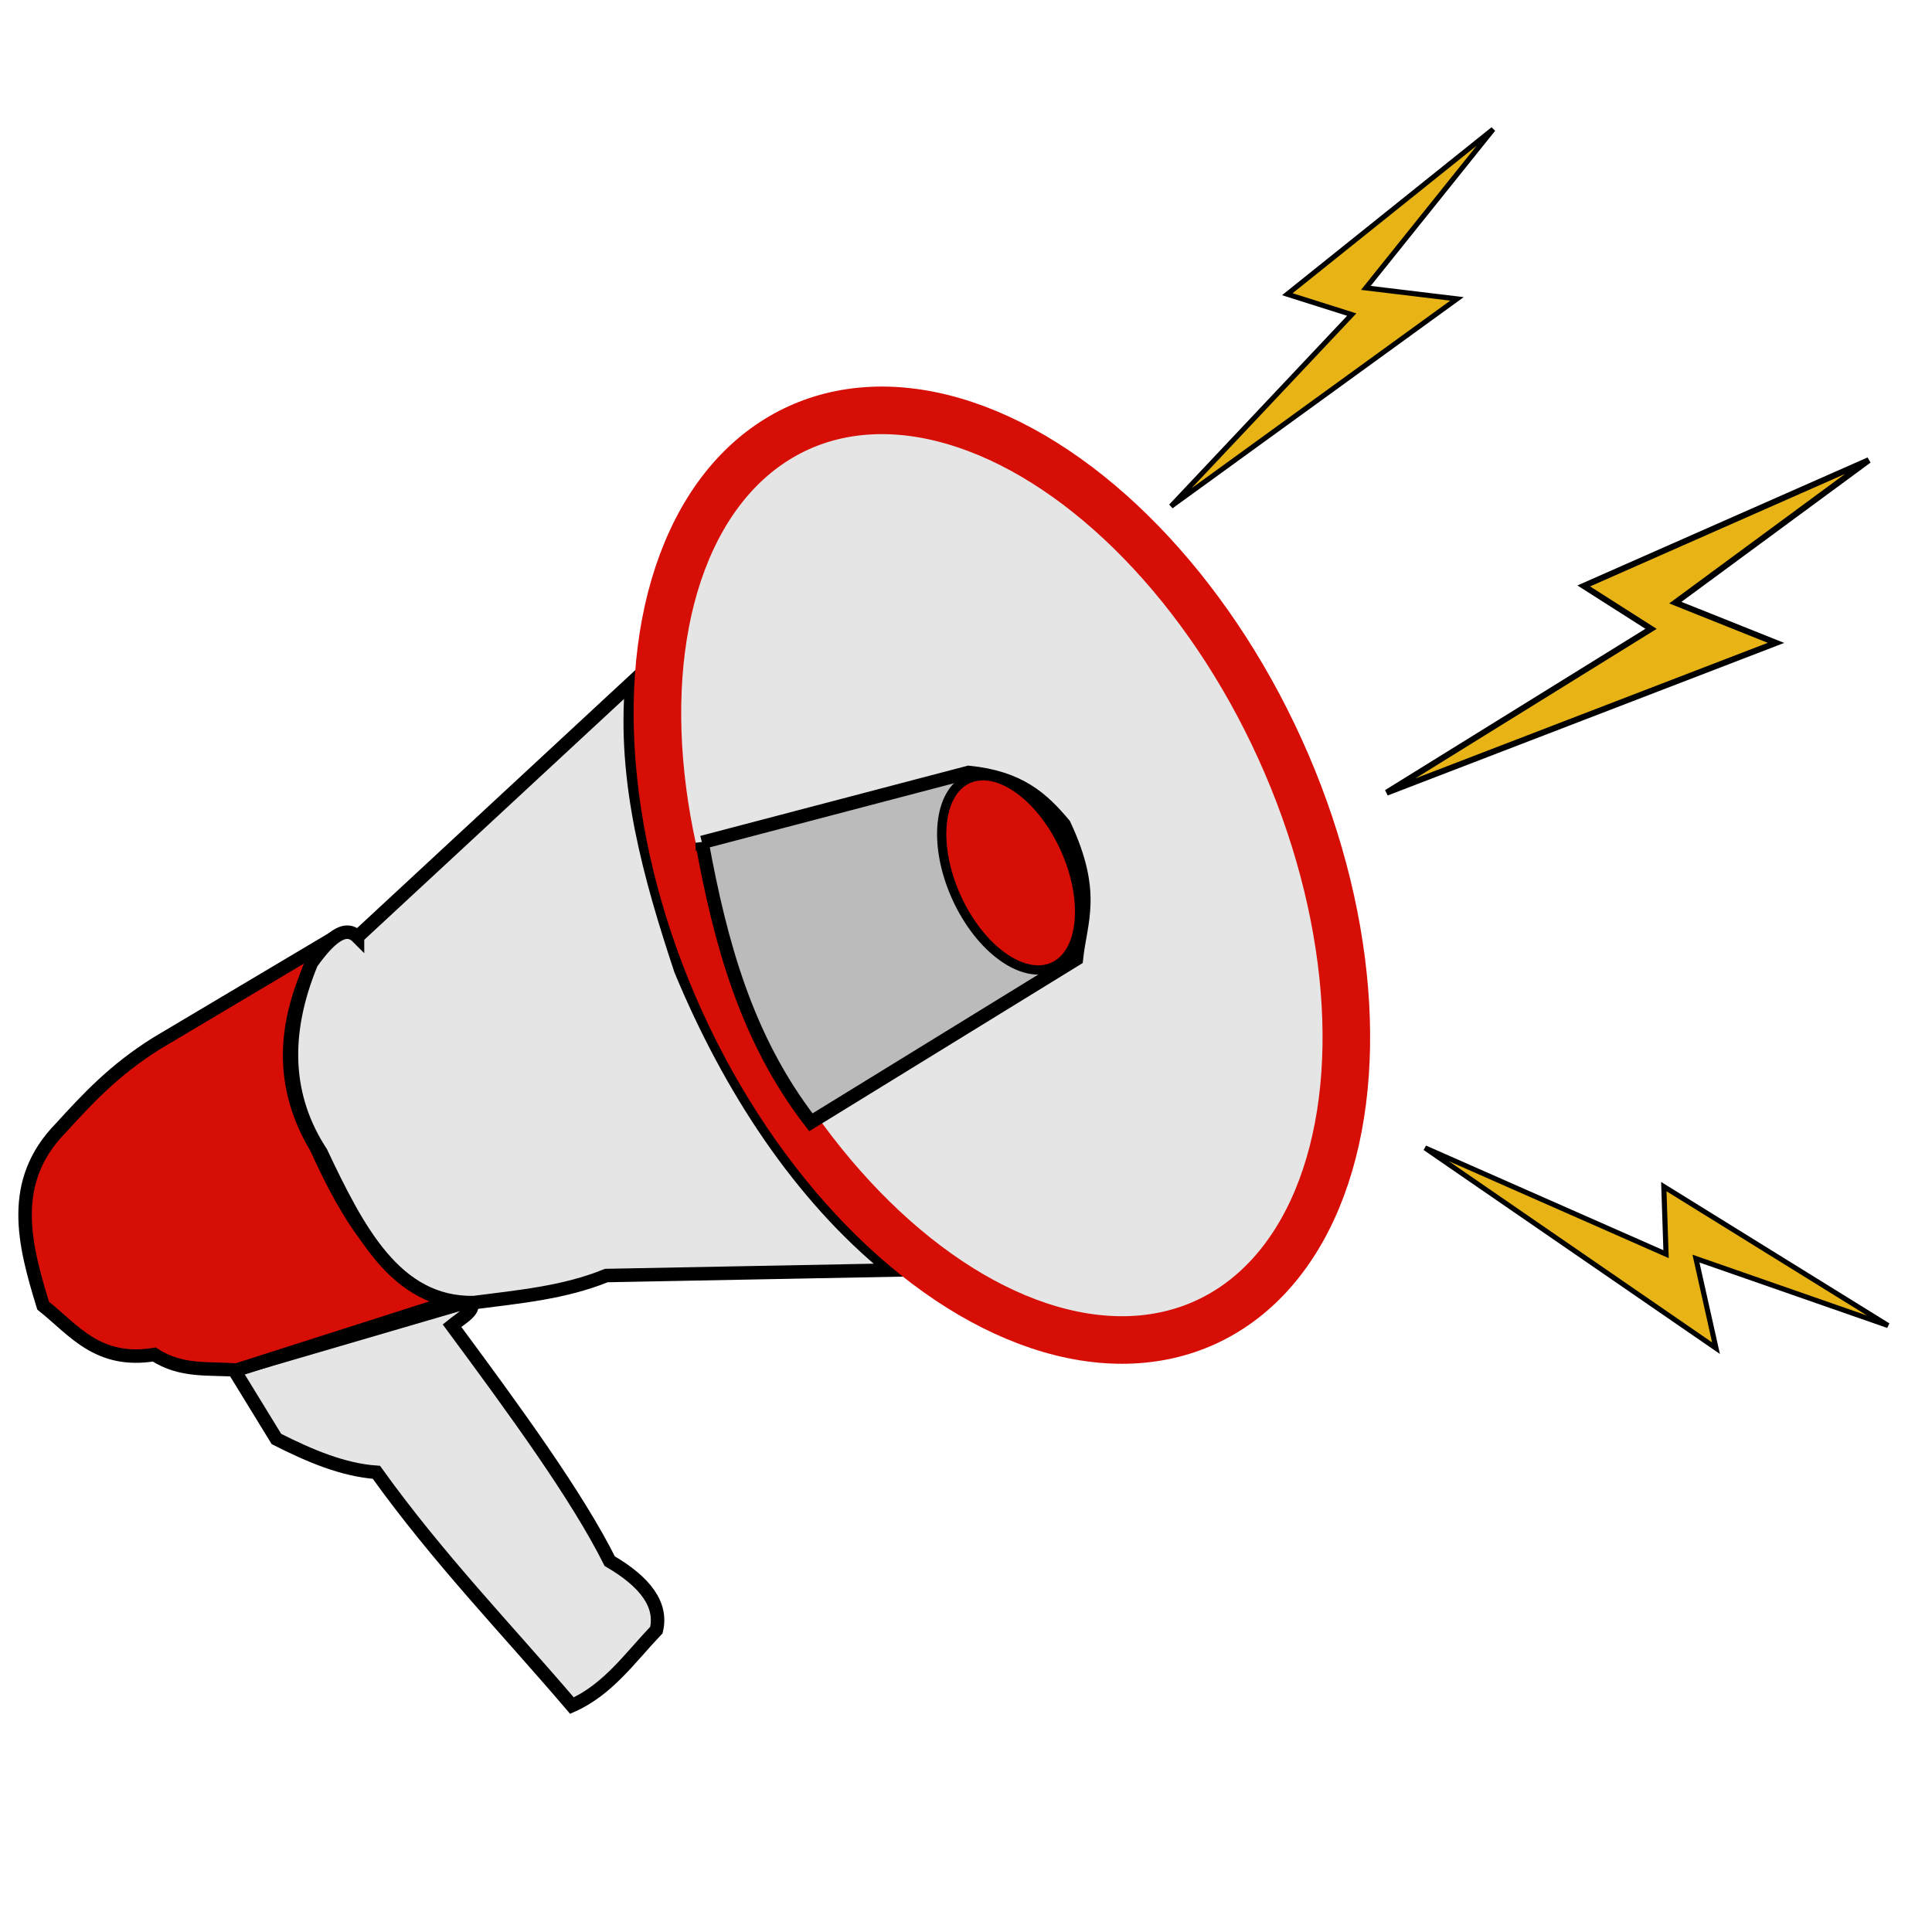 <?xml version="1.0" encoding="UTF-8" standalone="no"?>
<!-- Created with Inkscape (http://www.inkscape.org/) -->

<svg
   width="150"
   height="150"
   viewBox="0 0 39.687 39.688"
   version="1.1"
   id="svg5"
   inkscape:version="1.1.1 (3bf5ae0d25, 2021-09-20)"
   sodipodi:docname="zzz - Copie (8).svg"
   inkscape:export-filename="C:\Users\Clément\Desktop\freepic\res\img/icon.png"
   inkscape:export-xdpi="96"
   inkscape:export-ydpi="96"
   xmlns:inkscape="http://www.inkscape.org/namespaces/inkscape"
   xmlns:sodipodi="http://sodipodi.sourceforge.net/DTD/sodipodi-0.dtd"
   xmlns="http://www.w3.org/2000/svg"
   xmlns:svg="http://www.w3.org/2000/svg">
  <sodipodi:namedview
     id="namedview7"
     pagecolor="#ffffff"
     bordercolor="#666666"
     borderopacity="1.0"
     inkscape:pageshadow="2"
     inkscape:pageopacity="0.0"
     inkscape:pagecheckerboard="true"
     inkscape:document-units="mm"
     showgrid="false"
     units="px"
     inkscape:zoom="3.0289002"
     inkscape:cx="62.729039"
     inkscape:cy="70.487631"
     inkscape:window-width="1920"
     inkscape:window-height="1013"
     inkscape:window-x="-9"
     inkscape:window-y="-9"
     inkscape:window-maximized="1"
     inkscape:current-layer="layer1"
     inkscape:snap-object-midpoints="false"
     inkscape:snap-center="false" />
  <defs
     id="defs2">
    <clipPath
       clipPathUnits="userSpaceOnUse"
       id="clipPath168419-0">
      <path
         style="fill:#d4d591;fill-opacity:1;stroke:#000000;stroke-width:0.265px;stroke-linecap:butt;stroke-linejoin:miter;stroke-opacity:1"
         d="m 1976.663,1120.96 c -14.976,1.593 -25.804,9.297 -36.108,17.773 -10.836,13.47 -17.831,26.941 -24.134,40.411 -5.082,17.662 -6.73,33.822 -6.174,49.017 2.96,13.9 7.358,26.531 16.277,35.173 10.04,8.844 23.231,13.947 38.914,16.09 14.607,1.541 26.905,-0.767 39.476,-2.619 16.4,-3.421 25.64,-12.808 33.676,-23.199 4.188,-8.062 7.601,-17.285 8.98,-29.56 0.167,-11.857 -2.488,-24.924 -4.677,-37.792 -3.678,-11.857 -9.579,-24.13 -18.896,-37.044 -6.374,-10.621 -16.705,-17.504 -27.502,-23.947 -6.054,-1.747 -10.149,-4.596 -19.831,-4.303 z"
         id="path168421-4"
         sodipodi:nodetypes="ccccccccccccc" />
    </clipPath>
    <linearGradient
       x1="-989.377"
       y1="-3204.338"
       x2="1175.855"
       y2="2649.329"
       gradientUnits="userSpaceOnUse"
       id="color-1"
       gradientTransform="matrix(0.177,0,0,0.177,-22.689,-12.005)">
      <stop
         offset="0"
         stop-color="#2a221e"
         id="stop2" />
      <stop
         offset="1"
         stop-color="#2a221e"
         stop-opacity="0"
         id="stop4" />
    </linearGradient>
    <linearGradient
       x1="-3323.794"
       y1="-330.774"
       x2="2849.816"
       y2="585.843"
       gradientUnits="userSpaceOnUse"
       id="color-2"
       gradientTransform="matrix(0.177,0,0,0.177,-22.689,-12.005)">
      <stop
         offset="0"
         stop-color="#2a221e"
         id="stop7" />
      <stop
         offset="1"
         stop-color="#2a221e"
         stop-opacity="0"
         id="stop9" />
    </linearGradient>
  </defs>
  <g
     inkscape:label="Calque 1"
     inkscape:groupmode="layer"
     id="layer1">
    <g
       id="g26393"
       transform="matrix(1.045,0,0,1.045,360.396,-212.072)">
      <path
         style="fill:#e5e5e5;fill-opacity:1;stroke:#000000;stroke-width:0.265px;stroke-linecap:butt;stroke-linejoin:miter;stroke-opacity:1"
         d="m -340.273,229.873 0.83,1.354 c 0.655,0.332 1.31,0.609 1.965,0.655 1.215,1.694 2.555,3.075 3.844,4.586 0.706,-0.312 1.145,-0.944 1.66,-1.485 0.118,-0.494 -0.212,-0.943 -0.917,-1.354 -0.643,-1.283 -1.852,-2.943 -3.101,-4.63 0.196,-0.16 0.502,-0.32 0.349,-0.48 z"
         id="path16168"
         sodipodi:nodetypes="ccccccccc" />
      <path
         style="fill:#d70e06;fill-opacity:1;stroke:#000000;stroke-width:0.265px;stroke-linecap:butt;stroke-linejoin:miter;stroke-opacity:1"
         d="m -340.229,229.873 c -0.539,-0.044 -1.077,0.043 -1.616,-0.306 -1.111,0.18 -1.579,-0.479 -2.184,-0.961 -0.376,-1.221 -0.687,-2.435 0.349,-3.494 0.518,-0.567 1.038,-1.133 1.878,-1.66 l 3.232,-1.922 c -0.871,1.621 -0.736,2.888 -0.087,3.975 0.611,1.344 1.322,2.565 2.664,3.014 z"
         id="path16170"
         sodipodi:nodetypes="ccccccccc" />
      <path
         style="fill:#e5e5e5;fill-opacity:1;stroke:#000000;stroke-width:0.265px;stroke-linecap:butt;stroke-linejoin:miter;stroke-opacity:1"
         d="m -337.849,221.356 5.394,-5.001 c -0.172,1.953 0.352,3.819 0.961,5.656 0.956,2.302 2.331,4.428 4.149,5.896 l -5.613,0.107 c -0.829,0.338 -1.722,0.417 -2.606,0.532 -1.545,0.026 -2.286,-1.443 -3.004,-2.955 -0.689,-1.055 -0.779,-2.287 -0.187,-3.721 0.338,-0.471 0.655,-0.765 0.906,-0.513 z"
         id="path16946"
         sodipodi:nodetypes="ccccccccc" />
      <ellipse
         style="fill:#e5e5e5;fill-opacity:1;stroke:#d70e06;stroke-width:0.935;stroke-miterlimit:4;stroke-dasharray:none;stroke-opacity:1"
         id="path18669"
         cx="-387.137"
         cy="65.816"
         rx="6.004"
         ry="9.659"
         transform="rotate(-24.449)" />
      <path
         style="fill:#bbbbbb;fill-opacity:1;stroke:#000000;stroke-width:0.265px;stroke-linecap:butt;stroke-linejoin:miter;stroke-opacity:1"
         d="m -331.077,219.5 5.241,-1.376 c 0.999,0.1 1.449,0.513 1.878,1.026 0.632,1.347 0.318,1.895 0.24,2.642 l -5.219,3.21 c -1.28,-1.657 -1.782,-3.558 -2.14,-5.503 z"
         id="path18874"
         sodipodi:nodetypes="cccccc" />
      <ellipse
         style="fill:#d70e06;fill-opacity:1;stroke:#000000;stroke-width:0.182;stroke-miterlimit:4;stroke-dasharray:none;stroke-opacity:1"
         id="path18669-9"
         cx="-386.961"
         cy="65.846"
         rx="1.169"
         ry="2.028"
         transform="rotate(-24.449)" />
      <path
         style="fill:#e8b315;fill-opacity:1;stroke:#000000;stroke-width:0.1;stroke-linecap:butt;stroke-linejoin:miter;stroke-miterlimit:4;stroke-dasharray:none;stroke-opacity:1"
         d="m -321.857,212.892 5.621,-4.077 -1.791,-0.216 2.502,-3.119 -4.046,3.243 1.266,0.401 z"
         id="path24816" />
      <path
         style="fill:#e8b315;fill-opacity:1;stroke:#000000;stroke-width:0.1;stroke-linecap:butt;stroke-linejoin:miter;stroke-miterlimit:4;stroke-dasharray:none;stroke-opacity:1"
         d="m -316.864,225.505 5.72,3.937 -0.394,-1.761 3.776,1.316 -4.408,-2.731 0.044,1.328 z"
         id="path24816-3" />
      <path
         style="fill:#e8b315;fill-opacity:1;stroke:#000000;stroke-width:0.118;stroke-linecap:butt;stroke-linejoin:miter;stroke-miterlimit:4;stroke-dasharray:none;stroke-opacity:1"
         d="m -317.619,218.522 7.654,-2.945 -1.979,-0.791 3.803,-2.8 -5.603,2.472 1.323,0.843 z"
         id="path24816-6" />
    </g>
  </g>
</svg>
